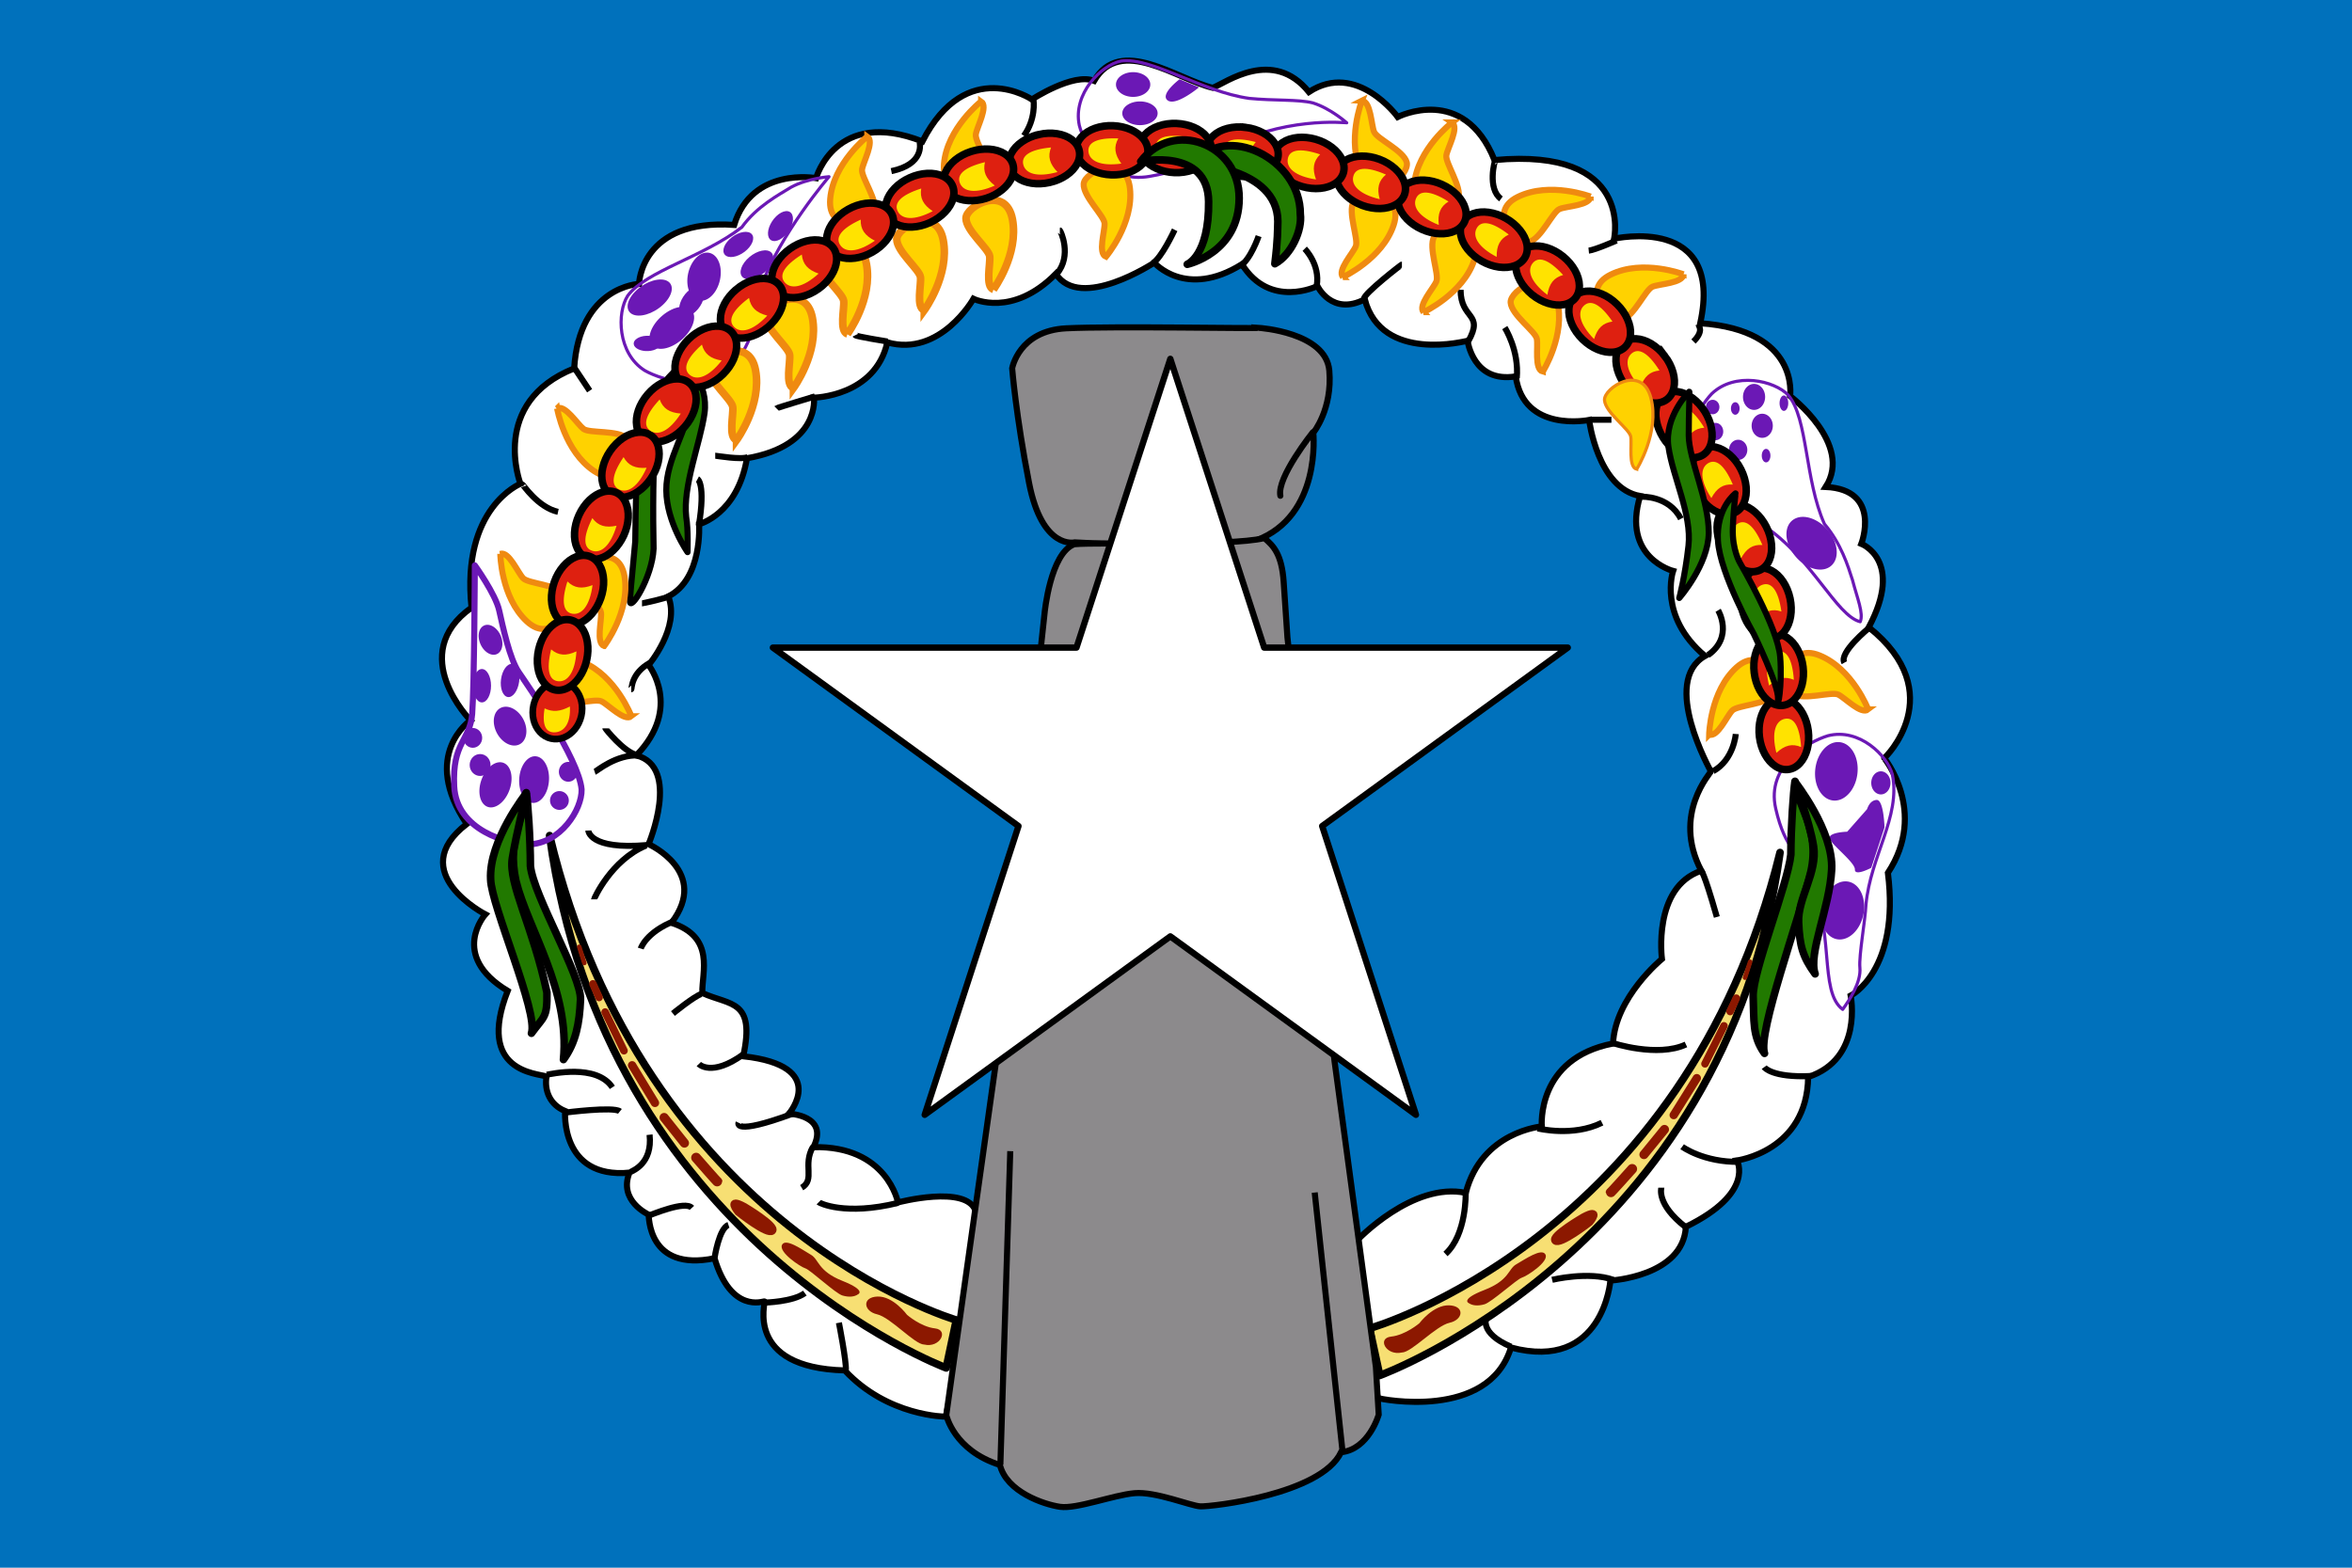 <?xml version="1.0" encoding="UTF-8" standalone="no"?><svg xmlns="http://www.w3.org/2000/svg" version="1.1" width="750" height="500"><path fill="#0071bc" d="M0 0h750v500H0z"/><g fill="none" stroke="#000" stroke-width="1.935"><path d="M432.817 395.544s17.632-18.65 34.586-15.09c5.086-19.665 24.244-21.191 24.244-21.191s-1.865-21.7 22.717-26.448c.679-14.75 15.598-26.956 15.598-26.956s-3.052-22.888 12.546-28.143c-9.494-18.14 3.22-31.365 3.051-31.704-.17-.339-16.106-28.652-1.865-36.79-15.088-12.715-10.172-27.125-10.172-27.125s-16.445-4.239-10.511-23.905c-13.563-2.374-16.276-24.244-16.276-24.244s-20.853 4.238-23.396-13.902c-13.732 2.204-15.258-11.359-15.428-11.359-.17 0-27.295 7.29-32.72-13.224-10.511 5.426-15.09-4.238-15.09-4.238s-15.088 7.46-24.073-6.951c-17.971 11.19-27.974-.509-27.974-.509s-23.566 15.597-31.364 3.56c-13.902 14.072-26.279 7.969-26.279 7.969s-10.51 18.649-27.465 13.902c-3.899 17.292-23.396 17.632-23.396 17.632s2.035 15.258-21.361 19.327c-3.052 17.97-15.259 21.022-15.259 21.022s1.187 17.463-9.833 23.057c3.9 9.834-6.273 21.87-6.273 21.87s10.85 13.563-3.899 28.822c14.241 3.73 3.9 28.313 3.9 28.313s19.666 8.816 7.29 25.091c14.071 4.578 9.663 15.767 9.833 22.38 8.985 4.068 16.953 2.033 13.054 20.174 27.634 3.052 14.58 18.31 14.58 18.31s12.885.509 7.799 10.68c23.566-.508 26.956 17.633 26.956 17.633s21.87-5.765 24.753 2.712c2.882 8.477-9.494 65.611-9.494 65.611s-18.48 0-32.212-14.75c-32.213-.847-25.092-22.04-25.6-22.04-.51 0-10.681 3.9-15.937-13.732-21.531 4.408-20.853-13.732-21.023-13.902-.17-.17-9.663-4.408-6.103-13.393-22.21 2.034-20.514-19.667-20.514-19.667-4.86-1.978-6.668-6.499-5.934-11.02-2.882-1.017-22.548-1.356-12.376-27.295-18.819-11.36-7.12-24.413-7.12-24.413s-25.94-13.394-5.934-28.822c-14.92-22.04 1.186-33.06 1.186-33.06s-20.683-21.022.34-35.941c-3.391-31.873 15.597-39.502 15.597-39.502s-10.003-25.94 17.123-36.79c1.696-26.278 20.684-26.956 20.684-26.956s.508-20.853 30.347-18.819c5.764-18.649 26.109-14.92 26.109-14.92s6.272-22.548 33.907-11.697c14.071-27.465 34.925-13.394 34.925-13.394s13.223-8.646 19.835-5.934c8.396-14.428 26.27-.559 37.827 2.233 4.188-1.629 19.138-12.913 30.666 1.328 15.259-10.003 28.313 7.968 28.313 7.968s21.023-10.68 30.856 13.733c44.588-4.07 38.146 25.09 38.146 25.09s35.094-7.967 27.465 26.957c31.873 2.204 28.651 23.227 28.651 23.227s20.175 15.258 11.36 28.99c17.97.848 11.358 18.141 11.358 18.141s13.733 5.256 2.374 26.617c26.278 21.023 5.086 41.876 4.916 41.707-.17-.17 14.072 16.953 1.187 36.62 3.9 31.195-11.867 39.163-11.867 39.163s4.068 20.175-13.563 25.939c-.34 23.735-22.718 26.617-22.718 26.617s5.933 10.31-16.276 21.16c-.876 15.882-24.074 17.155-24.074 17.155s-2.204 29.16-31.704 21.362c-7.16 23.397-41.706 16.445-42.384 16.106-.678-.339-6.612-50.183-6.612-50.352z" fill="#fff"/><path d="M474.01 420.07s-2.616 5.032 7.85 9.46M494.94 408.19s11.673-2.818 19.522 0M529.76 378.81c0 .201-1.61 5.233 7.648 12.478M536.4 365.73s6.843 5.032 18.315 4.83M467.37 380.42s.402 13.283-6.44 19.522M490.31 359.89s11.27 2.818 20.529-1.811M562.56 340.37s2.415 3.421 14.893 2.818M513.86 332.52c.402.201 14.692 4.83 23.749.604M542.43 277.77s.604-.805 5.032 14.692M553.5 234.1s-.604 8.252-7.245 11.874M595.97 200.29s-9.66 7.849-7.849 11.069M547.87 194.65s5.032 8.453-3.22 14.289M523.52 158.43s8.654-.403 12.478 7.044M541.63 103.69c0 .201 1.811 1.811-1.61 5.233M479.84 104.49s4.629 7.245 3.824 16.101M506.61 79.937c2.013-.201 8.855-3.22 8.855-3.22M476.82 51.157c-.201 0-2.616 9.057 1.811 12.277M465.75 92.415c0 9.66 7.648 7.245 2.415 16.503M447.04 84.365c-.201 0-12.075 9.258-12.075 10.868M416.04 79.333s5.031 5.031 3.824 11.874M374.58 73.295c-.201.403-4.227 9.057-7.044 10.667M337.96 73.497c.201 0 4.025 8.05-1.006 13.887M272.75 106.91c.201.402 10.264 2.013 10.264 2.013M247.59 130.25c.201-.201 12.277-3.824 12.277-3.824M228.07 145.35c.403 0 8.453 1.409 10.465.403M222.43 152.79s2.616 1.409.403 14.893M183.19 117.37l4.83 7.245M166.68 154.6c0-.201 4.83 7.245 11.271 8.654M204.72 192.44c.201 0 7.85-1.61 9.057-2.415M201.3 219.81c.201 0-.201-5.032 6.038-8.453M193.05 232.29c0 .201 5.837 7.447 9.862 8.453M189.63 246.18c.604-.201 6.843-5.636 14.088-5.233M187.61 264.89s.201 6.24 18.717 4.63M189.43 286.83c0-.201 5.434-12.478 16.503-17.107M204.32 302.53s1.61-5.233 10.868-8.855M214.58 323.26s6.642-5.434 9.057-6.239M222.84 339.36s4.025 4.226 14.088-3.019M174.33 342.78c1.208-.201 15.899-3.623 20.931 4.025M180.17 354.86s15.497-2.013 17.51-.402M235.51 358.08s-2.013 4.227 17.107-2.818M259.26 365.73c-3.421 5.836.805 10.465-3.623 13.082M201.1 373.78c.604-.402 7.044-2.616 6.038-11.874M206.94 387.66c.805-.201 11.472-4.83 13.686-2.415M227.87 401.15s1.409-9.46 4.428-10.465M243.97 415.44s8.855-.201 12.679-3.019M261.07 383.44c.201.201 8.252 4.428 25.359.201M267.51 421.88s2.415 12.277 2.214 15.094M507.21 133.87h6.642M401.35 75.308s-2.616 7.648-6.038 9.66M329.5 31.836c.201.201.805 6.239-3.019 11.472M293.28 45.522c0 .201 1.61 6.843-9.057 9.057"/></g><g fill="#f7df73" fill-rule="evenodd" stroke="#000" stroke-linejoin="round"><path d="M436.72 423.68s100.53-28.397 130.89-151.78c-17.626 126.65-127.63 166.79-127.63 166.79l-3.264-15.015z" stroke-width="2.419"/><path d="M304.95 421.01s-99.612-28.908-129.69-154.51c17.464 128.92 126.46 169.79 126.46 169.79l3.234-15.285z" stroke-width="2.429"/></g><g fill="#8c1800"><path d="M447.03 431.37c3.107 0 10.794-8.505 15.21-9.486 4.416-.981 4.906-5.397-.164-5.56-5.07-.164-9.485 5.724-9.485 5.724s-4.416 3.761-8.996 4.252c-4.58.49-1.635 6.215 3.435 5.07zM468.45 415.67s-3.108-1.145 4.907-4.252c8.013-3.108 7.523-6.706 10.14-8.178 2.616-1.472 8.177-5.397 9.322-3.107 1.145 2.29-5.888 6.869-7.523 7.36-1.636.49-9.65 7.85-11.94 8.504-2.29.654-3.925.327-4.906-.327zM294.74 428.84c-3.079 0-10.695-8.658-15.071-9.656-4.375-1-4.862-5.495.162-5.661 5.023-.167 9.399 5.827 9.399 5.827s4.375 3.83 8.913 4.329c4.537.5 1.62 6.326-3.403 5.16zM273.51 412.86s3.08-1.165-4.862-4.329c-7.94-3.163-7.454-6.826-10.047-8.324-2.592-1.499-8.102-5.494-9.236-3.164-1.135 2.331 5.834 6.993 7.454 7.493s9.561 7.991 11.83 8.657c2.269.666 3.89.333 4.862-.333z"/><path d="M504.92 388.19s-10.467 6.051-8.995 7.523c1.472 1.472 10.794-5.724 10.958-5.887.163-.164 3.925-4.743-1.963-1.636z" stroke="#8c1800" stroke-width="2.419"/><path d="M237.37 384.89s10.371 6.16 8.913 7.658c-1.459 1.499-10.695-5.827-10.857-5.993-.162-.167-3.89-4.828 1.944-1.665z" stroke="#8c1800" stroke-width="2.429"/></g><g fill="none" stroke="#8c1800" stroke-linecap="round"><path d="M520.46 372.82c-6.869 7.687-6.869 7.523-6.869 7.523" stroke-width="3.144"/><path d="M530.76 360.23l-6.542 8.014" stroke-width="2.902"/><path d="M541.07 343.87l-7.36 11.776" stroke-width="2.66"/><path d="M549.74 327.19l-6.051 12.103M553.66 318.36l-1.963 4.252" stroke-width="2.419"/><path d="M558.08 306.75l-1.636 5.07" stroke-width="1.451"/><path d="M221.98 369.24c6.806 7.825 6.806 7.659 6.806 7.659" stroke-width="3.158"/><path d="M211.77 356.42l6.482 8.158" stroke-width="2.915"/><path d="M201.56 339.77l7.293 11.987" stroke-width="2.672"/><path d="M192.97 322.79l5.996 12.32M189.08 313.8l1.945 4.329" stroke-width="2.429"/><path d="M184.71 301.98l1.62 5.161" stroke-width="1.457"/></g><g><g fill="#217900" stroke="#000" stroke-width="1.935" stroke-linejoin="round"><path d="M218.56 115.74c.086 0 7.477 6.41 6.096 16.07-1.38 9.66-6.959 23.09-5.837 33.095.685 4.011.426 11.198.426 11.198s-6.7-9.52-6.786-19.698c-.087-10.178 7.255-19.842 7.255-27.346 0-7.504-1.327-13.492-1.154-13.319zM214.9 118.62s-9.698 9.258-10.947 18.255c-.922 4.638-1.28 26.247-1.39 35.839-.217 2.943-1.437 14.558-1.696 18.785-.258 4.226 7.134-7.215 7.557-16.53-.231-9.643-.232-29.953.749-33.005.872-3.924.682-8.259 2.03-12.194 1.785-5.46 3.783-11.064 3.697-11.15z"/></g><g fill="none" stroke="#6b18b5" stroke-linejoin="round"><path d="M151.41 180.31s6.574 9.102 7.754 14.328c1.18 5.225 3.371 15.508 6.237 19.722 2.865 4.214 19.216 27.644 20.059 37.421.168 6.405-6.743 17.362-17.025 17.53-6.406-.168-22.924-4.382-23.6-18.542-.674-14.159 5.058-14.497 5.732-23.093.674-8.597.843-47.197.843-47.366z" stroke-width="1.935"/><path d="M264.35 56.361s-6.806.485-12.046 3.326c-4.06 2.503-10.937 6.105-15.743 12.769-12.223 9.529-30.612 13.975-36.412 21.891-3.472 5.386-3.258 18.338 5.44 23.823 5.56 3.184 21.865 8.165 29.797-3.583 7.932-11.748 3.21-15.014 7.1-22.71 6.418-17.641 21.776-35.372 21.864-35.517zM429.44 39.166s-5.083-4.552-10.769-6.34c-4.623-1.175-12.322-.664-20.288-1.446-15.348-2.153-31.171-13.253-40.892-11.912-6.284 1.252-15.441 10.416-13.331 20.481 1.58 6.21 8.525 18.768 22.483 16.294s13.837-5.519 22.072-8.078c20.085-11.262 40.56-8.961 40.724-8.999zM593.18 198.3c1.146-2.62-.965-7.542-2.464-13.311-1.455-4.542-3.627-11.592-8.941-17.858-6.315-14.154-5.233-33.564-11.524-41.094-4.395-4.663-17.02-7.567-24.433-.44-4.427 4.633-13.177 19.264-3.678 29.785 9.5 10.52 13.64 6.558 20.176 12.182C577.9 178.03 585.531 196.38 593.18 198.3zM587.59 321.94c2.128-2.946 5.938-8.625 5.485-13.354-.359-3.746 1.717-15.101 1.944-20.055 1.408-15.434 11.069-27.962 8.442-41.372-1.554-6.216-10.658-15.083-20.61-12.489-6.126 1.879-19.765 9.384-16.62 23.206 3.146 13.822 7.612 13.593 10.566 21.694 8.48 16.748 3.054 36.642 10.793 42.37z"/></g><g fill="#6b18b5"><path d="M366.8 26.96c0-2.178-2.449-3.943-5.471-3.943-3.022 0-5.472 1.765-5.471 3.943-.001 2.178 2.449 3.943 5.47 3.943 3.023 0 5.473-1.765 5.472-3.943zM369.14 36.133c0-2.088-2.522-3.782-5.632-3.782s-5.632 1.694-5.632 3.782 2.521 3.782 5.632 3.782c3.11 0 5.632-1.693 5.632-3.782zM376.14 25.271s-6.437 4.828-3.781 6.759c2.655 1.93 9.976-4.184 9.976-4.184l-6.195-2.575zM565.31 135.8c.002-1.372-.641-2.641-1.687-3.328a3.03 3.03 0 0 0-3.38 0c-1.045.687-1.689 1.956-1.687 3.328-.002 1.372.642 2.641 1.687 3.328a3.03 3.03 0 0 0 3.38 0c1.046-.687 1.689-1.956 1.687-3.328zM562.86 126.59c0-2.289-1.58-4.144-3.53-4.144-1.95 0-3.53 1.855-3.53 4.144s1.58 4.144 3.53 4.144c1.95 0 3.53-1.855 3.53-4.144zM564.55 145.32c0-1.187-.618-2.149-1.381-2.149s-1.382.962-1.382 2.149.619 2.149 1.382 2.149c.763 0 1.381-.962 1.381-2.149zM570.23 128.59c0-1.356-.618-2.456-1.381-2.456s-1.382 1.1-1.382 2.456c0 1.356.619 2.456 1.382 2.456.763 0 1.381-1.1 1.381-2.456zM554.72 130.28c0-1.102-.618-1.995-1.381-1.995s-1.382.893-1.382 1.995.619 1.995 1.382 1.995c.763 0 1.381-.893 1.381-1.995zM557.18 143.48c0-1.78-1.305-3.225-2.916-3.225s-2.917 1.444-2.917 3.225c0 1.78 1.306 3.225 2.917 3.225 1.61 0 2.917-1.444 2.916-3.225zM549.5 137.64c0-1.526-1.1-2.763-2.456-2.763-1.356 0-2.456 1.237-2.456 2.763 0 1.526 1.1 2.763 2.456 2.763 1.356 0 2.456-1.237 2.456-2.763zM548.28 129.82c.001-.823-.408-1.585-1.074-1.996a2.026 2.026 0 0 0-2.15 0c-.665.411-1.075 1.173-1.074 1.996 0 .823.409 1.585 1.074 1.996a2.026 2.026 0 0 0 2.15 0c.666-.411 1.075-1.173 1.074-1.996zM583.27 169.62c-3.17-4.184-8.246-5.947-11.337-3.938-3.09 2.01-3.026 7.03.144 11.215 3.17 4.184 8.247 5.947 11.337 3.938 3.091-2.01 3.026-7.03-.144-11.215zM592.28 246.81c.614-5.135-1.89-9.656-5.593-10.099-3.704-.443-7.204 3.36-7.819 8.494-.614 5.135 1.89 9.656 5.594 10.1 3.703.443 7.204-3.36 7.818-8.495zM594.18 291.75c1.055-5.062-1.049-9.783-4.7-10.544-3.652-.761-7.468 2.725-8.523 7.787-1.056 5.063 1.049 9.784 4.7 10.545 3.652.76 7.467-2.726 8.523-7.788zM602.84 249.69c0-2.034-1.374-3.684-3.07-3.684-1.695 0-3.07 1.65-3.07 3.684 0 2.034 1.375 3.684 3.07 3.684 1.696 0 3.07-1.65 3.07-3.684zM595.32 258.13l-6.293 7.137s-5.91.154-5.603 2.073c.307 1.918 8.136 7.674 8.059 9.977-.077 2.302 5.219-.538 5.219-.538s4.22-12.817 4.22-12.893c0-.076-.23-8.902-2.532-8.749-2.303.154-2.926 2.83-3.07 2.994zM181.38 255.31a2.995 2.995 0 1 0-5.99 0 2.995 2.995 0 0 0 5.99 0zM184.21 246.16c0-1.746-1.341-3.162-2.995-3.162-1.654 0-2.995 1.416-2.995 3.162s1.34 3.162 2.995 3.162c1.654 0 2.995-1.416 2.995-3.162zM159.61 202.63c-1.123-2.518-3.463-3.921-5.225-3.135-1.762.786-2.28 3.465-1.157 5.982 1.123 2.518 3.462 3.922 5.225 3.135 1.762-.786 2.28-3.464 1.157-5.982zM167.04 229.75c-1.543-3.263-4.757-5.082-7.178-4.063-2.42 1.019-3.132 4.49-1.59 7.754 1.544 3.263 4.757 5.082 7.178 4.063 2.421-1.02 3.133-4.49 1.59-7.754zM174.99 249.63c.5-4.076-1.189-7.82-3.772-8.363-2.583-.542-5.083 2.322-5.583 6.397-.5 4.076 1.189 7.82 3.772 8.363 2.584.543 5.083-2.321 5.583-6.397zM162.23 252.54c1.598-3.783 1-7.846-1.336-9.076-2.336-1.23-5.524.84-7.122 4.622-1.598 3.783-1 7.846 1.336 9.076 2.336 1.23 5.524-.84 7.122-4.622z"/><path d="M156.42 243.99c0-1.93-1.49-3.494-3.328-3.494-1.838 0-3.328 1.564-3.328 3.494 0 1.93 1.49 3.494 3.328 3.494 1.838 0 3.328-1.564 3.328-3.494zM153.76 235.34c0-1.746-1.341-3.162-2.995-3.162-1.654 0-2.995 1.416-2.995 3.162s1.34 3.162 2.995 3.162c1.654 0 2.995-1.416 2.995-3.162zM156.58 218.7c0-2.94-1.304-5.325-2.912-5.325-1.608 0-2.912 2.384-2.912 5.325 0 2.94 1.304 5.325 2.912 5.325 1.608 0 2.912-2.384 2.912-5.325zM165.54 217.42c.388-2.915-.59-5.45-2.184-5.662-1.594-.213-3.201 1.979-3.589 4.894-.388 2.915.59 5.45 2.184 5.662 1.594.212 3.201-1.979 3.589-4.894zM229.39 90.042c1.187-4.128-.037-8.277-2.734-9.267-2.697-.99-5.845 1.554-7.032 5.682-1.187 4.129.037 8.278 2.734 9.268 2.697.99 5.845-1.555 7.032-5.683zM217.27 108.42c3.556-3.027 5.076-7.212 3.394-9.349-1.683-2.136-5.93-1.414-9.486 1.613-3.557 3.027-5.076 7.213-3.394 9.349 1.682 2.136 5.93 1.414 9.486-1.613zM210.19 98.217c3.517-2.599 5.02-6.192 3.356-8.025-1.664-1.834-5.864-1.214-9.38 1.384-3.518 2.599-5.02 6.192-3.357 8.026 1.664 1.833 5.864 1.214 9.381-1.385zM237.46 80.281c2.372-1.813 3.385-4.32 2.263-5.6-1.122-1.28-3.954-.847-6.326.966-2.371 1.814-3.385 4.32-2.263 5.6 1.122 1.28 3.954.847 6.326-.966z"/><path d="M223.25 97.659c1.622-2.506 1.73-5.208.243-6.035-1.487-.826-4.008.535-5.63 3.042-1.622 2.506-1.73 5.208-.243 6.035 1.487.826 4.008-.536 5.63-3.042zM243.76 86.92c2.55-2.15 3.544-4.997 2.22-6.36-1.325-1.363-4.467-.725-7.017 1.425-2.55 2.15-3.545 4.997-2.22 6.36 1.325 1.362 4.466.725 7.017-1.425zM206.69 111.97c2.384-.119 4.184-1.307 4.02-2.653-.164-1.346-2.23-2.34-4.614-2.222-2.385.12-4.184 1.307-4.02 2.653.164 1.346 2.23 2.341 4.614 2.222zM251.57 73.606c1.622-2.506 1.73-5.208.243-6.035-1.487-.826-4.008.535-5.63 3.042-1.622 2.506-1.73 5.208-.243 6.035 1.487.826 4.008-.536 5.63-3.042z"/></g><g fill="#ffd200" stroke="#ef8a10" stroke-width="1.935"><path d="M428.24 88.375s12.574-5.8 16.169-16.603c3.594-10.802-10.882-10.906-12.795-7.473-1.912 3.434 1.631 11.983.719 14.243-.913 2.26-6.029 7.716-4.093 9.833z"/><path d="M316.8 92.316s8.163-11.186 6.047-22.372c-2.117-11.186-14.814-4.233-14.814-.302 0 3.93 7.255 9.674 7.558 12.093.302 2.418-1.512 9.674 1.21 10.58zM294.73 98.967s8.163-11.186 6.046-22.372c-2.116-11.186-14.814-4.233-14.814-.302 0 3.93 7.256 9.674 7.559 12.093.302 2.418-1.512 9.674 1.209 10.58zM270.24 106.53s8.163-11.186 6.047-22.372c-2.117-11.186-14.814-4.233-14.814-.302 0 3.93 7.255 9.674 7.558 12.093.302 2.418-1.512 9.674 1.21 10.58zM253.01 123.76s8.163-11.186 6.046-22.372c-2.116-11.186-14.814-4.233-14.814-.302 0 3.93 7.256 9.674 7.559 12.093.302 2.418-1.512 9.674 1.209 10.58zM234.87 140.39s8.163-11.186 6.046-22.372c-2.116-11.186-14.813-4.233-14.813-.302 0 3.93 7.255 9.674 7.558 12.093.302 2.418-1.512 9.674 1.209 10.58z" stroke-width="2.419"/><path d="M276.57 43.519s-10.87 8.579-11.84 19.922c-.97 11.343 13.13 8.06 14.187 4.275 1.057-3.785-4.387-11.269-4.028-13.68.36-2.41 4.058-8.911 1.681-10.517zM312.85 32.333s-10.87 8.579-11.84 19.922c-.97 11.343 13.13 8.06 14.187 4.275 1.057-3.786-4.387-11.269-4.028-13.68.36-2.41 4.058-8.911 1.681-10.517zM177.66 130.27s2.296 13.656 11.776 19.96 13.38-7.638 10.569-10.385-11.991-1.571-13.932-3.045c-1.941-1.474-5.863-7.843-8.414-6.53zM159.54 176.64s.112 13.847 8.479 21.568c8.366 7.72 14.418-5.43 12.076-8.586-2.343-3.157-11.592-3.445-13.277-5.206-1.684-1.762-4.552-8.67-7.278-7.776zM201.34 228.44s-4.942-12.936-15.479-17.248c-10.536-4.312-11.613 10.125-8.316 12.264 3.298 2.139 12.066-.823 14.26.24 2.193 1.063 7.293 6.533 9.535 4.744zM192.66 206.05s8.38-11.025 6.481-22.25c-1.898-11.225-14.729-4.52-14.805-.59-.076 3.929 7.066 9.813 7.321 12.237.255 2.424-1.7 9.643 1.003 10.603zM453.94 99.561s12.574-5.8 16.169-16.603c3.594-10.802-10.882-10.906-12.795-7.473-1.912 3.434 1.631 11.983.719 14.243-.913 2.26-6.029 7.716-4.093 9.833zM491.97 118.53s7.396-11.707 4.537-22.726c-2.86-11.019-15.064-3.233-14.801.69.263 3.92 7.886 9.167 8.35 11.56.463 2.393-.862 9.754 1.914 10.477zM595.74 226.27s-4.96-12.929-15.502-17.226c-10.542-4.298-11.599 10.141-8.299 12.275 3.3 2.134 12.064-.839 14.26.22 2.194 1.06 7.302 6.524 9.541 4.731zM545 234.3s.288-13.845 8.751-21.459c8.464-7.614 14.348 5.612 11.966 8.739-2.382 3.125-11.635 3.296-13.342 5.037-1.706 1.74-4.661 8.611-7.375 7.683zM536.83 87.484s-12.945-4.917-23.175.08c-10.23 4.996-.169 15.405 3.622 14.366 3.79-1.038 7.414-9.553 9.667-10.485 2.253-.93 9.73-1.097 9.886-3.962zM507.21 62.693s-12.945-4.917-23.175.08c-10.23 4.996-.169 15.405 3.622 14.366 3.79-1.038 7.414-9.553 9.667-10.485 2.253-.93 9.73-1.097 9.886-3.962zM463.02 39.053s-10.975 8.445-12.084 19.775c-1.109 11.331 13.03 8.221 14.133 4.449 1.103-3.773-4.248-11.322-3.86-13.73.39-2.406 4.167-8.86 1.81-10.494zM434.27 32.131s-5.005 12.912-.077 23.175c4.927 10.263 15.404.273 14.39-3.525-1.012-3.798-9.503-7.478-10.418-9.737-.916-2.26-1.032-9.737-3.896-9.912zM352.66 81.887s8.952-10.565 7.65-21.875c-1.3-11.31-14.467-5.295-14.752-1.375-.285 3.92 6.536 10.174 6.662 12.61.126 2.434-2.209 9.539.44 10.64z"/></g><g fill="#de2010" stroke="#000" stroke-width="2.383"><path d="M576.62 233.11c-.502-4.05-2.454-7.607-5.117-9.332-2.663-1.724-5.633-1.353-7.79.974s-3.172 6.256-2.663 10.304c.502 4.05 2.454 7.607 5.117 9.332 2.663 1.724 5.634 1.353 7.79-.974 2.157-2.327 3.172-6.256 2.663-10.304z"/><path d="M574.95 212.66c-.502-4.05-2.454-7.607-5.117-9.332-2.663-1.724-5.633-1.353-7.79.974s-3.172 6.256-2.663 10.304c.502 4.05 2.454 7.607 5.117 9.332 2.663 1.724 5.634 1.353 7.79-.974 2.157-2.327 3.172-6.256 2.663-10.304z"/><path d="M570.8 190.82c-.856-3.99-3.113-7.362-5.917-8.846-2.805-1.484-5.73-.853-7.675 1.655-1.944 2.507-2.61 6.51-1.746 10.498.856 3.99 3.112 7.362 5.917 8.846 2.804 1.483 5.73.853 7.674-1.655s2.61-6.51 1.747-10.498z"/><path d="M563.23 168c-1.845-3.64-4.887-6.325-7.977-7.045-3.09-.72-5.758.636-6.999 3.556-1.24 2.92-.864 6.96.987 10.597 1.845 3.64 4.887 6.325 7.977 7.045 3.09.72 5.759-.636 7-3.556 1.24-2.92.863-6.96-.988-10.597z"/><path d="M555.14 149.69c-1.845-3.64-4.887-6.325-7.977-7.045-3.09-.72-5.758.636-6.999 3.556-1.24 2.92-.864 6.96.987 10.597 1.845 3.64 4.887 6.325 7.977 7.045 3.09.72 5.759-.636 7-3.556 1.24-2.92.863-6.96-.988-10.597z"/><path d="M543.64 131.28c-2.147-3.47-5.405-5.889-8.545-6.344-3.14-.456-5.684 1.121-6.672 4.136-.99 3.015-.272 7.009 1.88 10.475 2.147 3.47 5.405 5.889 8.545 6.344 3.14.456 5.684-1.121 6.673-4.136.989-3.015.272-7.009-1.881-10.475z"/><path d="M530.85 113.54c-2.472-3.246-5.949-5.339-9.118-5.489-3.17-.15-5.549 1.666-6.242 4.763-.692 3.096.408 7.002 2.885 10.244 2.472 3.246 5.949 5.338 9.118 5.488 3.17.15 5.55-1.666 6.242-4.762.692-3.096-.407-7.002-2.885-10.244z"/><path d="M515.59 96.996c-2.916-2.854-6.66-4.42-9.817-4.109-3.158.311-5.25 2.453-5.486 5.617-.236 3.164 1.418 6.869 4.34 9.717 2.916 2.854 6.66 4.42 9.817 4.11 3.157-.312 5.249-2.453 5.485-5.617.237-3.164-1.418-6.87-4.34-9.718z"/><path d="M498.41 81.776c-3.167-2.573-7.038-3.789-10.154-3.188-3.115.6-5.001 2.925-4.946 6.097.056 3.172 2.044 6.71 5.215 9.277 3.167 2.573 7.038 3.789 10.154 3.188 3.115-.6 5.001-2.925 4.946-6.097-.056-3.172-2.044-6.71-5.215-9.277z"/><path d="M480.21 69.628c-3.55-2.012-7.57-2.568-10.542-1.458-2.973 1.109-4.446 3.714-3.865 6.833.582 3.12 3.13 6.277 6.683 8.283 3.55 2.012 7.569 2.568 10.542 1.458 2.972-1.109 4.446-3.714 3.865-6.833-.582-3.12-3.13-6.277-6.683-8.283z"/><path d="M459.84 58.844c-3.718-1.68-7.772-1.868-10.631-.493-2.86 1.375-4.09 4.104-3.227 7.157s3.688 5.966 7.409 7.64c3.718 1.68 7.771 1.868 10.63.493 2.86-1.375 4.09-4.104 3.228-7.157-.863-3.053-3.688-5.966-7.409-7.64z"/><path d="M439.86 50.799c-3.822-1.427-7.88-1.343-10.64.22-2.76 1.564-3.805 4.37-2.74 7.358 1.066 2.989 4.08 5.706 7.904 7.126 3.823 1.428 7.88 1.343 10.64-.22 2.761-1.564 3.806-4.37 2.74-7.358-1.065-2.988-4.08-5.705-7.904-7.126z"/><path d="M419.56 44.43c-3.92-1.131-7.959-.738-10.592 1.032-2.633 1.77-3.46 4.647-2.17 7.545 1.29 2.899 4.503 5.378 8.425 6.502 3.92 1.132 7.959.738 10.592-1.032 2.633-1.77 3.46-4.646 2.17-7.545-1.29-2.898-4.503-5.377-8.425-6.502z"/><path d="M397.21 40.62c-4.048-.514-7.977.497-10.307 2.651s-2.704 5.124-.982 7.79c1.721 2.665 5.277 4.62 9.326 5.127 4.047.514 7.977-.497 10.307-2.652 2.329-2.154 2.703-5.124.982-7.789-1.722-2.665-5.277-4.62-9.326-5.127z"/><path d="M375.15 39.375c-4.077-.167-7.906 1.175-10.043 3.52-2.137 2.345-2.257 5.336-.315 7.844 1.942 2.51 5.652 4.154 9.729 4.314 4.077.168 7.906-1.175 10.043-3.52 2.137-2.344 2.257-5.335.315-7.844-1.943-2.509-5.652-4.154-9.729-4.314z"/><path d="M354.94 40.089c-4.077-.167-7.906 1.175-10.043 3.52-2.137 2.345-2.257 5.336-.315 7.844 1.942 2.51 5.652 4.154 9.729 4.314 4.077.168 7.906-1.175 10.043-3.52 2.137-2.344 2.257-5.335.315-7.844-1.943-2.509-5.652-4.154-9.729-4.314z"/><path d="M331.25 42.895c-3.978.906-7.323 3.204-8.772 6.026-1.449 2.823-.782 5.741 1.75 7.654 2.531 1.913 6.542 2.529 10.519 1.616 3.978-.905 7.323-3.203 8.772-6.026 1.449-2.822.781-5.74-1.75-7.653-2.531-1.913-6.542-2.53-10.519-1.617z"/><path d="M309.7 48.296c-3.89 1.23-7.034 3.797-8.245 6.73-1.211 2.932-.306 5.785 2.375 7.482 2.68 1.698 6.728 1.981 10.616.744 3.89-1.23 7.034-3.797 8.245-6.73 1.211-2.932.306-5.785-2.375-7.482-2.68-1.698-6.728-1.981-10.616-.744z"/><path d="M290.04 56.715c-3.716 1.685-6.531 4.607-7.385 7.663-.853 3.056.386 5.781 3.25 7.147 2.863 1.366 6.916 1.166 10.629-.526 3.715-1.685 6.53-4.607 7.384-7.663.854-3.056-.385-5.781-3.249-7.147-2.864-1.366-6.916-1.166-10.629.526z"/><path d="M270.43 66.766c-3.559 1.996-6.114 5.148-6.704 8.265-.59 3.118.877 5.727 3.847 6.844 2.97 1.117 6.99.571 10.546-1.431 3.559-1.996 6.115-5.148 6.704-8.266.59-3.117-.877-5.726-3.847-6.843-2.97-1.117-6.99-.571-10.546 1.431z"/><path d="M251.88 79.349c-3.32 2.371-5.519 5.782-5.766 8.945-.247 3.163 1.494 5.598 4.568 6.385 3.074.788 7.011-.192 10.328-2.569 3.32-2.37 5.519-5.781 5.766-8.945.247-3.163-1.494-5.597-4.568-6.385-3.074-.787-7.011.192-10.328 2.569z"/><path d="M234.71 92.358c-3.108 2.643-5.01 6.228-4.989 9.4.022 3.174 1.963 5.452 5.092 5.977 3.13.524 6.97-.785 10.073-3.434 3.108-2.643 5.01-6.228 4.989-9.4-.022-3.173-1.963-5.452-5.092-5.976-3.13-.525-6.97.784-10.073 3.433z"/><path d="M219.56 108.19c-2.91 2.86-4.55 6.571-4.302 9.734.25 3.163 2.349 5.297 5.508 5.595 3.158.3 6.895-1.282 9.8-4.146 2.911-2.86 4.551-6.572 4.302-9.735-.248-3.163-2.348-5.296-5.507-5.595-3.158-.299-6.895 1.282-9.801 4.147z"/><path d="M206.51 125.79c-2.661 3.093-3.984 6.93-3.472 10.06.513 3.131 2.784 5.081 5.956 5.115 3.173.033 6.765-1.855 9.42-4.953 2.661-3.093 3.985-6.93 3.472-10.06-.513-3.131-2.784-5.081-5.956-5.115-3.173-.033-6.764 1.855-9.42 4.953z"/><path d="M194.58 143.81c-2.316 3.36-3.223 7.314-2.38 10.373.845 3.059 3.31 4.755 6.469 4.45 3.158-.305 6.527-2.565 8.837-5.929 2.316-3.359 3.223-7.314 2.38-10.373-.844-3.058-3.31-4.755-6.468-4.45-3.158.305-6.528 2.566-8.838 5.929z"/><path d="M184.64 164.24c-1.704 3.707-1.918 7.76-.562 10.628 1.357 2.868 4.077 4.116 7.136 3.273 3.059-.843 5.99-3.649 7.688-7.359 1.705-3.707 1.918-7.76.562-10.628-1.357-2.868-4.077-4.116-7.136-3.273-3.059.843-5.99 3.649-7.688 7.359z"/><path d="M176.77 185.59c-1.361 3.846-1.207 7.901.404 10.635 1.61 2.733 4.434 3.73 7.403 2.613 2.97-1.117 5.635-4.177 6.99-8.026 1.36-3.846 1.207-7.901-.404-10.635-1.611-2.733-4.434-3.73-7.404-2.613-2.97 1.117-5.634 4.177-6.989 8.026z"/><path d="M169.94 226.01c-.38 3.257.76 6.378 2.99 8.188 2.23 1.81 5.21 2.03 7.817.581 2.607-1.45 4.443-4.35 4.817-7.607.38-3.257-.76-6.379-2.99-8.188-2.23-1.81-5.21-2.031-7.817-.581-2.607 1.45-4.443 4.35-4.817 7.607z" stroke-width="2.133"/><path d="M171.76 207.14c-.91 3.977-.291 7.988 1.623 10.518 1.914 2.53 4.833 3.196 7.655 1.745 2.821-1.45 5.117-4.797 6.02-8.776.911-3.977.292-7.987-1.623-10.518-1.914-2.53-4.832-3.195-7.654-1.745-2.822 1.451-5.118 4.797-6.021 8.776z"/></g><g fill="#ffe300"><path d="M560.33 197.47c2.485-2.66 4.798-3.413 7.724-2.443-1.032-7.019-3.253-9.4-5.959-8.555-2.706.845-3.93 4.453-1.765 10.998zM564.13 218.66c2.679-2.466 5.042-3.042 7.886-1.854-.5-7.077-2.535-9.619-5.297-8.98-2.762.64-4.255 4.145-2.589 10.834zM555.14 178.14c1.728-3.205 3.774-4.52 6.85-4.324-2.78-6.527-5.533-8.267-7.936-6.762-2.402 1.505-2.67 5.306 1.086 11.086zM545.71 158.86c1.728-3.205 3.774-4.52 6.85-4.324-2.78-6.527-5.533-8.266-7.936-6.762-2.402 1.505-2.67 5.306 1.086 11.086zM523.1 123.54c1.19-3.44 2.998-5.067 6.066-5.369-3.793-5.995-6.79-7.27-8.92-5.398-2.129 1.871-1.782 5.666 2.854 10.767zM508.32 108.15c1.06-3.483 2.805-5.177 5.859-5.595-4.017-5.847-7.06-7.007-9.117-5.057-2.057 1.95-1.568 5.73 3.258 10.652zM477.26 81.935c-.064-3.64 1.074-5.79 3.851-7.127-5.623-4.326-8.875-4.492-10.23-2.003-1.357 2.489.272 5.933 6.38 9.13zM493.42 94.057c.567-3.597 2.06-5.516 5.027-6.353-4.789-5.234-7.963-5.961-9.73-3.744-1.767 2.216-.758 5.89 4.703 10.097zM458.81 71.756c-.44-3.614.471-5.87 3.095-7.486-6.04-3.723-9.291-3.553-10.384-.937-1.092 2.615.884 5.873 7.288 8.423zM439.96 63.528c-.952-3.514-.374-5.876 1.992-7.852-6.51-2.82-9.704-2.187-10.411.558-.707 2.745 1.715 5.687 8.419 7.294zM419.65 57.235c-1.246-3.421-.87-5.824 1.32-7.993-6.725-2.259-9.854-1.357-10.326 1.438-.472 2.795 2.19 5.521 9.006 6.555zM399.7 53.373c-1.49-3.322-1.289-5.745.739-8.067-6.872-1.767-9.927-.641-10.195 2.18-.27 2.823 2.584 5.349 9.456 5.887zM378.57 51.753c-1.827-3.15-1.878-5.58-.102-8.1-7.017-1.045-9.94.391-9.914 3.226.026 2.835 3.125 5.051 10.016 4.874zM337.21 54.869c-2.532-2.616-3.167-4.963-2.052-7.837-7.062.678-9.552 2.777-8.843 5.521.708 2.745 4.25 4.15 10.895 2.316zM357.57 52.189c-2.155-2.935-2.467-5.346-.972-8.042-7.09-.285-9.84 1.458-9.51 4.273.33 2.815 3.65 4.686 10.482 3.769zM317.23 59.185c-2.881-2.226-3.846-4.458-3.154-7.462-6.892 1.684-9.055 4.118-7.96 6.732 1.094 2.615 4.8 3.497 11.114.73zM278.98 76.772c-3.252-1.637-4.624-3.645-4.516-6.725-6.446 2.963-8.106 5.764-6.535 8.123 1.572 2.36 5.38 2.52 11.051-1.398zM297.42 67.35c-3.03-2.02-4.147-4.18-3.666-7.224-6.758 2.159-8.746 4.737-7.473 7.27 1.274 2.532 5.033 3.154 11.14-.046zM244.67 100.66c-3.522-.924-5.282-2.601-5.818-5.637-5.687 4.242-6.727 7.328-4.699 9.307 2.03 1.98 5.786 1.344 10.517-3.67zM261.04 87.263c-3.439-1.196-5.062-3.007-5.36-6.075-6 3.784-7.28 6.779-5.412 8.91 1.868 2.133 5.663 1.793 10.772-2.835zM230.13 114.99c-3.591-.6-5.497-2.11-6.307-5.084-5.277 4.741-6.033 7.908-3.832 9.695 2.2 1.787 5.884.812 10.139-4.611zM217.09 131.9c-3.63-.271-5.666-1.603-6.742-4.49-4.826 5.2-5.29 8.423-2.937 10.002 2.353 1.58 5.933.275 9.679-5.512zM206.19 149.2c-3.63.288-5.844-.716-7.35-3.405-3.972 5.878-3.938 9.134-1.37 10.335 2.567 1.2 5.905-.638 8.72-6.93zM196.61 167.67c-3.562.757-5.888.048-7.73-2.423-3.176 6.344-2.72 9.568-.018 10.425 2.702.858 5.773-1.398 7.748-8.002zM188.95 186.62c-3.397 1.311-5.806.98-8.016-1.167-2.13 6.767-1.17 9.878 1.634 10.297 2.804.418 5.478-2.296 6.382-9.13zM183.82 207.75c-3.301 1.536-5.727 1.367-8.076-.628-1.673 6.894-.506 9.934 2.32 10.164 2.825.23 5.312-2.657 5.756-9.536zM181.73 225.33c-3.108 1.646-5.53 1.84-8.07.596-.924 5.619.556 7.84 3.38 7.64 2.824-.201 4.981-2.795 4.69-8.236zM537.3 141.68c1.243-3.422 3.075-5.021 6.147-5.276-3.702-6.052-6.68-7.372-8.837-5.533-2.157 1.838-1.868 5.638 2.69 10.809zM566.45 240.12c2.679-2.466 5.042-3.042 7.886-1.854-.5-7.077-2.535-9.619-5.297-8.98-2.762.64-4.254 4.145-2.589 10.834z"/></g><path d="M521.9 149.66s7.396-11.707 4.537-22.726c-2.86-11.019-15.064-3.233-14.801.69.263 3.92 7.886 9.167 8.35 11.56.463 2.393-.862 9.754 1.914 10.477z" fill="#ffd200" stroke="#ef8a10" stroke-width="1.008"/><g fill="#217900" stroke="#000" stroke-width="2.419" stroke-linejoin="round"><path d="M538.67 124.92c-.086 0-8.022 7.935-6.641 17.596 1.38 9.66 7.504 21.564 6.382 31.569-1.121 10.006-2.932 16.647-2.932 16.647s9.315-10.609 9.401-20.787c.087-10.178-6.383-23.548-6.383-31.052 0-7.504.346-14.146.173-13.973zM553.42 157.35s-6.21 4.572-5.606 15.095c.603 10.523 11.472 29.844 11.472 29.844s7.935 16.302 7.676 20.529c-.259 4.226 1.466-4.054.69-13.369-.776-9.316-12.766-29.844-12.766-29.844s-2.587-4.226-2.329-11.213c.26-6.987.95-10.954.863-11.041z" stroke-width="1.935"/><path d="M380.65 52.293s26.653 1.035 26.825 18.286c-.086 2.674 0 5.865-.949 13.542 5.262-2.846 8.798-10.782 8.108-15.871.086-17.51-23.806-29.499-33.984-15.957z"/><path d="M363.75 51.517s21.477-4.485 21.65 12.766c.173 17.251-6.814 20.011-6.814 20.011s16.475-3.537 16.56-21.046c.087-17.51-21.217-25.272-31.396-11.731zM572.38 249.19c.494 7.74 8.069 15.149 5.105 28.652-3.788 15.314-17.125 51.705-14.82 58.127-3.952-5.434-3.294-10.539-3.623-18.113-.33-7.574 11.032-35.732 12.021-45.283 0-8.562.823-20.254 1.317-23.382z"/><path d="M572.38 249.36s12.35 15.643 11.691 27.993c-.659 12.35-7.575 26.84-5.27 33.262-3.951-5.434-4.94-8.892-5.269-16.467-.329-7.574 6.093-15.973 4.776-24.206-1.318-8.233-6.093-20.583-5.928-20.583zM167.82 252.81c-.494 7.74-6.257 14.655-3.294 28.158 3.788 15.314 17.29 34.744 15.15 56.974 3.951-5.434 5.104-11.527 5.434-19.102.329-7.574-14.985-33.098-15.974-42.648 0-8.562-.823-20.254-1.317-23.382z"/><path d="M167.82 252.98s-12.021 15.149-11.362 27.499c.165 8.233 15.314 42.648 13.009 49.07 3.952-5.434 5.105-4.776 4.94-13.009-4.446-21.077-12.35-34.58-11.032-42.813 1.317-8.233 4.61-20.748 4.446-20.748z"/></g></g><g fill="none" stroke="#000" stroke-width="1.935"><path d="M401.38 104.56s21.457 1.35 22.508 13.655c1.05 12.304-5.102 19.807-5.102 19.807s2.701 26.559-18.306 34.361c-22.508 2.701-57.769.6-57.769.6s-10.354 2.551-14.555-18.906c-4.201-21.457-5.402-36.612-5.402-36.612s2.101-12.004 17.256-12.754c15.155-.75 61.22.15 61.371-.15z" fill="#8c8a8c"/><path d="M418.63 137.87s-11.554 14.405-10.353 20.257" stroke-linecap="round"/><path d="M403.18 171.63c2.851 2.4 5.552 5.102 6.152 13.955l1.2 17.706 15.005 135.05 13.204 97.683.9 15.155s-3.15 11.104-12.003 12.004c-6.452 13.504-41.414 17.406-44.865 17.256-3.151-.15-14.255-4.802-21.007-4.201-6.753.6-18.456 5.101-23.708 4.351-5.252-.75-17.106-4.802-19.206-13.354-14.705-4.652-17.106-15.905-17.106-15.905l15.905-112.99 15.455-142.85s1.8-19.056 9.453-21.907c7.952-.75 49.066.75 60.62-1.95z" fill="#8c8a8c"/><path d="M322.15 367.15l-3.151 99.934M419.23 380.35l8.853 82.378"/><path d="M373.19 114.45l29.923 92.093 96.82.004-78.327 56.92 29.916 92.095-78.331-56.915-78.331 56.914 29.916-92.095-78.327-56.92 96.82-.004z" fill="#fff" stroke-width="2.016" stroke-linejoin="round"/></g></svg>